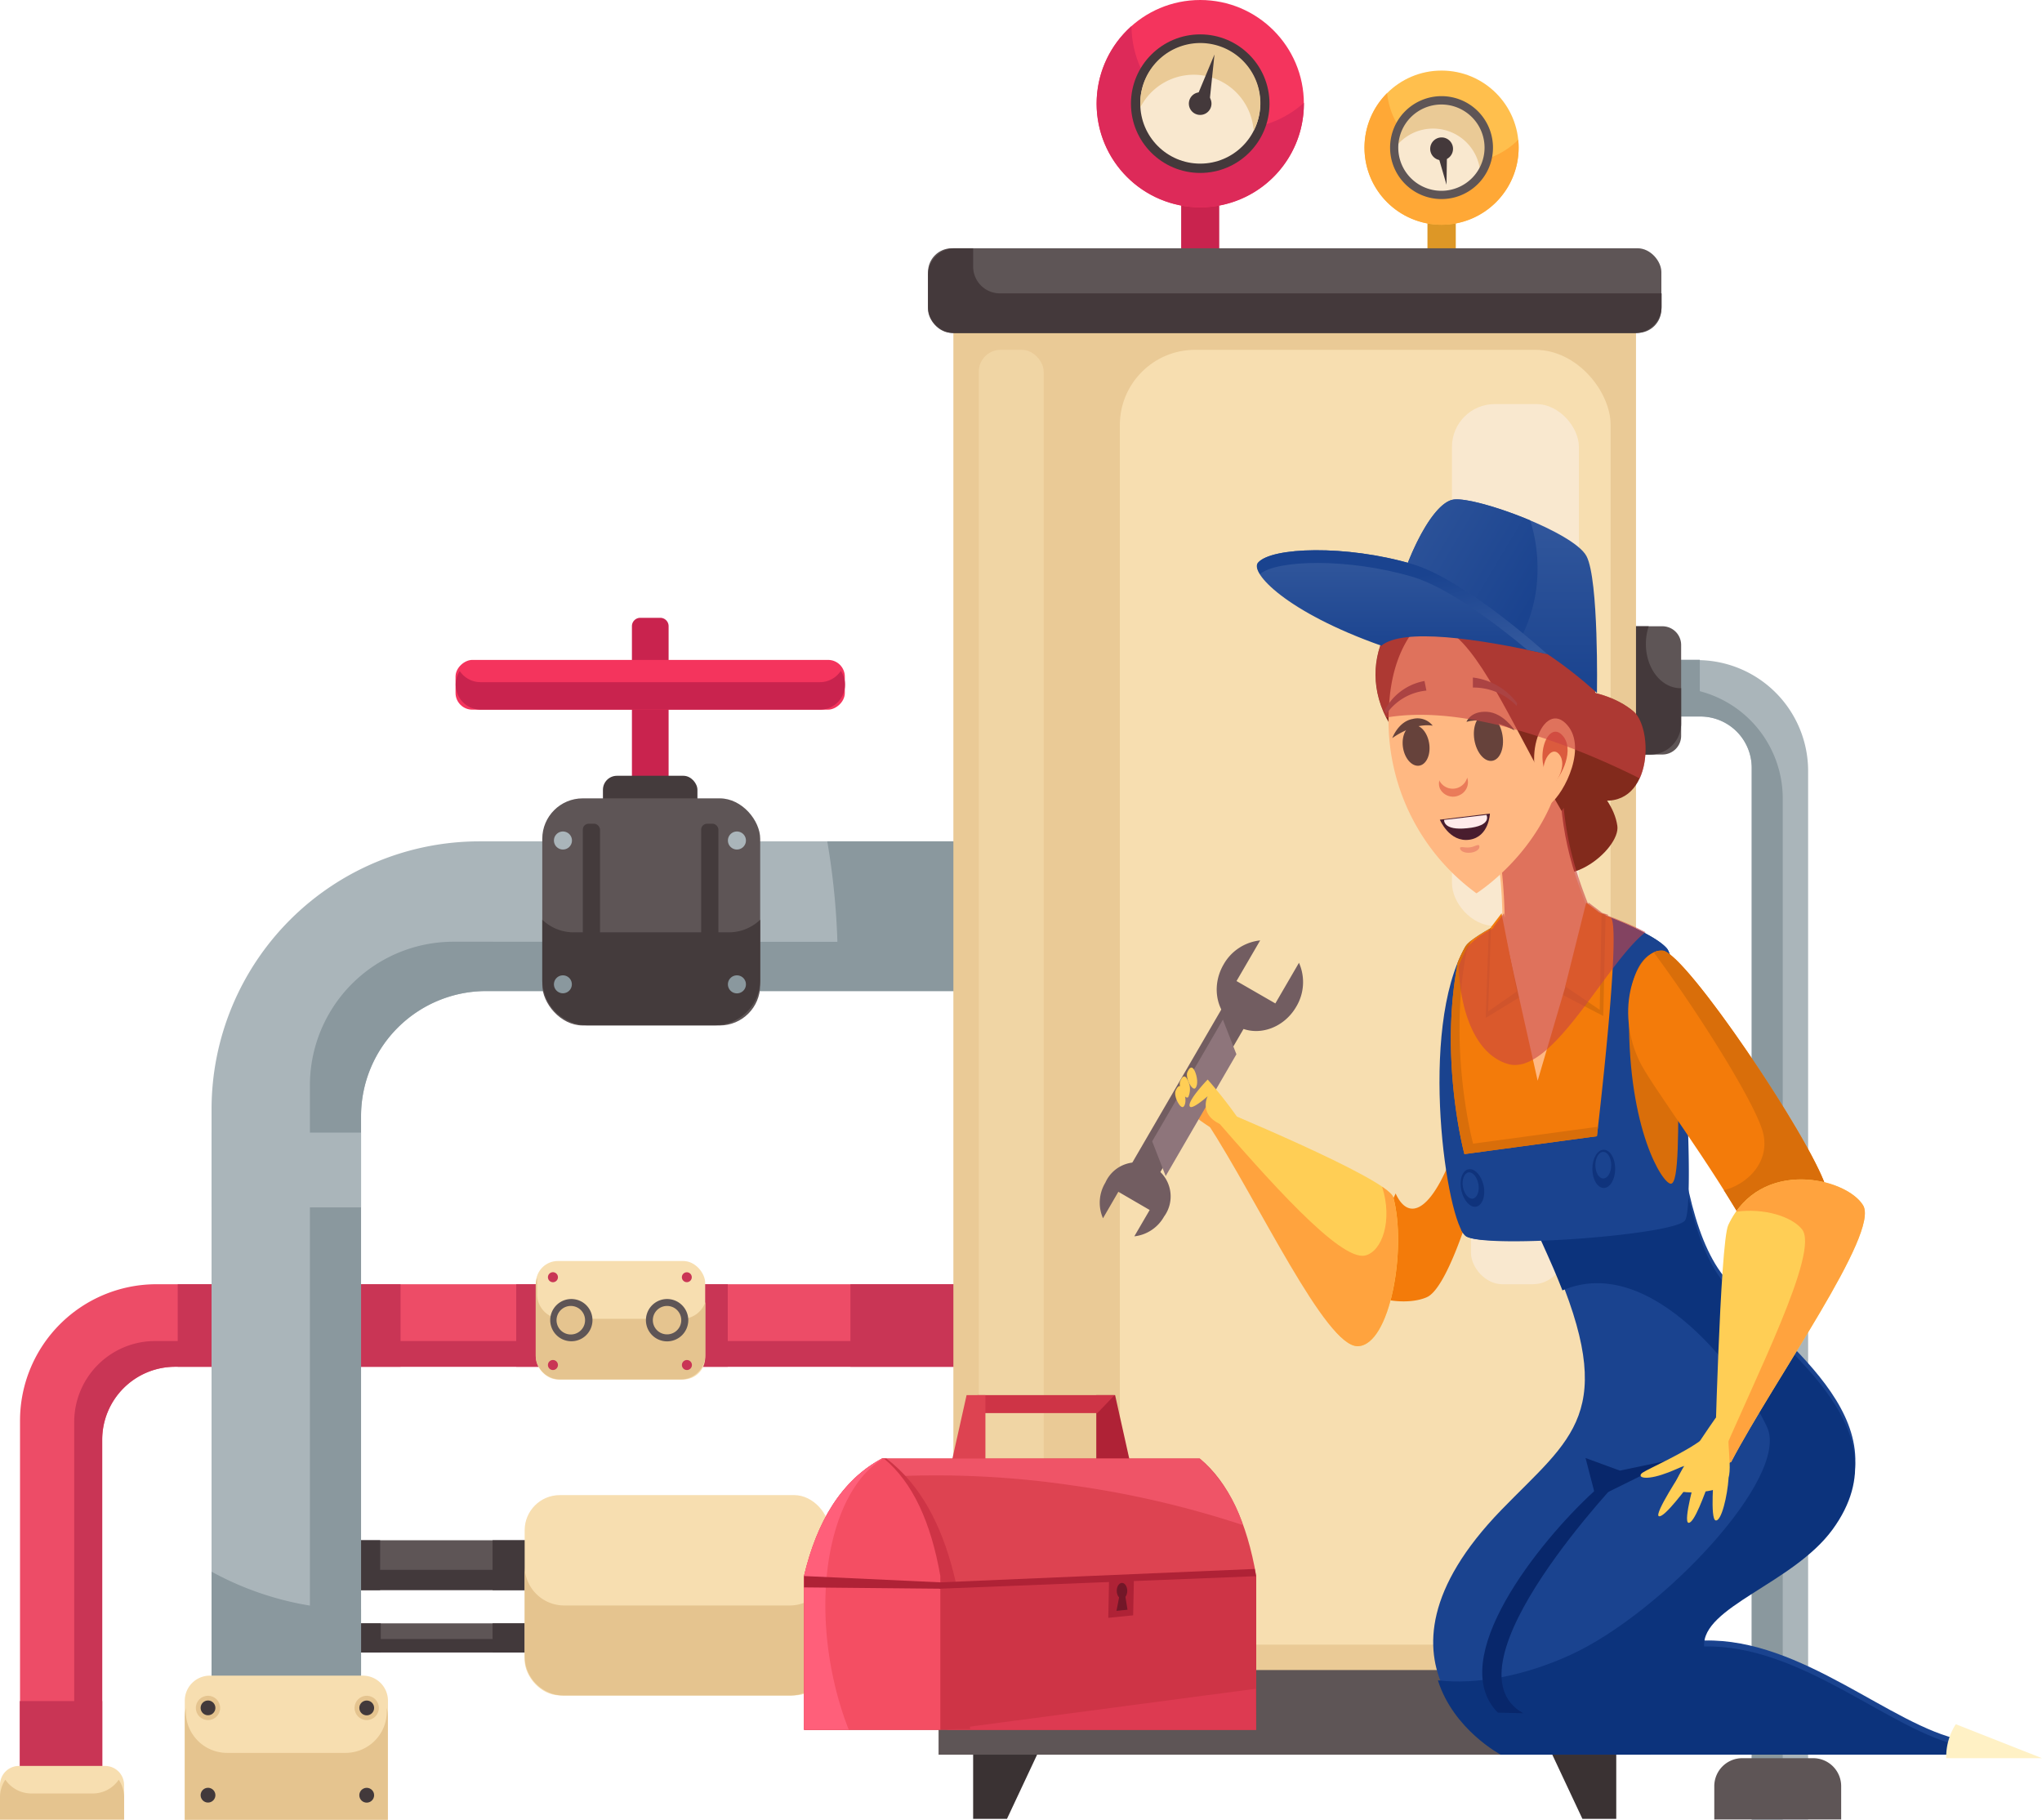 <svg xmlns="http://www.w3.org/2000/svg" xmlns:xlink="http://www.w3.org/1999/xlink" width="277.192" height="247" viewBox="0 0 277.192 247">
  <defs>
    <linearGradient id="linear-gradient" x1="0.5" x2="0.5" y2="1" gradientUnits="objectBoundingBox">
      <stop offset="0" stop-color="#34599d"/>
      <stop offset="1" stop-color="#1a438f"/>
    </linearGradient>
    <linearGradient id="linear-gradient-2" x1="-0.253" y1="0.061" x2="0.961" y2="0.751" xlink:href="#linear-gradient"/>
    <linearGradient id="linear-gradient-4" x1="0.975" y1="0.947" x2="0.61" y2="0.256" xlink:href="#linear-gradient"/>
  </defs>
  <g id="Asset_3" data-name="Asset 3" style="mix-blend-mode: normal;isolation: isolate">
    <g id="Layer_2" data-name="Layer 2" transform="translate(0 0)">
      <g id="_1" data-name="1">
        <rect id="Rectangle_96" data-name="Rectangle 96" width="3.845" height="13.88" transform="translate(193.77 23.453)" fill="#dd9726"/>
        <rect id="Rectangle_97" data-name="Rectangle 97" width="5.17" height="18.663" transform="translate(160.337 18.67)" fill="#c9234e"/>
        <path id="Path_127" data-name="Path 127" d="M127.388,123.43h2.718a1.135,1.135,0,0,1,1.135,1.135v31.184h-4.98V124.565a1.135,1.135,0,0,1,1.128-1.135Z" transform="translate(-40.48 -39.573)" fill="#c9234e"/>
        <path id="Path_128" data-name="Path 128" d="M330.854,131.88H313.36v7.657h17.922a6.964,6.964,0,0,1,6.971,6.964V289.254h7.657V146.908a15.055,15.055,0,0,0-15.055-15.028Z" transform="translate(-100.466 -42.282)" fill="#aab5ba"/>
        <path id="Path_129" data-name="Path 129" d="M327.383,137.38H313.36v3.92h17.922a6.964,6.964,0,0,1,6.971,6.964V291.018h4.212v-138.6a15.055,15.055,0,0,0-15.083-15.042Z" transform="translate(-100.466 -44.045)" fill="#8a989e"/>
        <rect id="Rectangle_98" data-name="Rectangle 98" width="91.324" height="6.767" transform="translate(48.053 209.063)" fill="#5e5556"/>
        <rect id="Rectangle_99" data-name="Rectangle 99" width="91.324" height="2.724" transform="translate(45.472 213.078)" fill="#42393b"/>
        <rect id="Rectangle_100" data-name="Rectangle 100" width="91.324" height="3.947" transform="translate(48.053 220.341)" fill="#5e5556"/>
        <rect id="Rectangle_101" data-name="Rectangle 101" width="49.969" height="6.767" transform="translate(66.866 209.063)" fill="#42393b"/>
        <rect id="Rectangle_102" data-name="Rectangle 102" width="7.181" height="6.767" transform="translate(44.419 209.063)" fill="#42393b"/>
        <rect id="Rectangle_103" data-name="Rectangle 103" width="14.118" height="6.767" transform="translate(125.783 209.063)" fill="#42393b"/>
        <rect id="Rectangle_104" data-name="Rectangle 104" width="49.969" height="3.947" transform="translate(66.866 220.341)" fill="#42393b"/>
        <rect id="Rectangle_105" data-name="Rectangle 105" width="5.788" height="3.947" transform="translate(45.9 220.341)" fill="#42393b"/>
        <rect id="Rectangle_106" data-name="Rectangle 106" width="5.788" height="3.947" transform="translate(127.461 220.341)" fill="#42393b"/>
        <rect id="Rectangle_107" data-name="Rectangle 107" width="85.964" height="1.821" transform="translate(47.096 222.467)" fill="#42393b"/>
        <path id="Path_130" data-name="Path 130" d="M134.341,256.57H22.486A18.52,18.52,0,0,0,4,275.1v50.275H15.162V277.679a9.906,9.906,0,0,1,9.9-9.906h109.28Z" transform="translate(-1.282 -82.258)" fill="#ed4c67"/>
        <path id="Path_131" data-name="Path 131" d="M25.816,267.92A10.986,10.986,0,0,0,14.83,278.906v50.132h3.791V281.318a9.906,9.906,0,0,1,9.912-9.906h109.28V267.92Z" transform="translate(-4.755 -85.897)" fill="#c93555"/>
        <rect id="Rectangle_108" data-name="Rectangle 108" width="11.196" height="12.249" transform="translate(2.684 230.892)" fill="#c93555"/>
        <rect id="Rectangle_109" data-name="Rectangle 109" width="17.617" height="11.203" transform="translate(115.442 174.312)" fill="#c93555"/>
        <rect id="Rectangle_110" data-name="Rectangle 110" width="30.247" height="11.203" transform="translate(24.125 174.312)" fill="#c93555"/>
        <rect id="Rectangle_111" data-name="Rectangle 111" width="28.718" height="11.203" transform="translate(70.073 174.312)" fill="#c93555"/>
        <path id="Path_132" data-name="Path 132" d="M174.752,168.09H78.645A36.375,36.375,0,0,0,42.27,204.465v92.567H62.563V205.314a16.985,16.985,0,0,1,16.944-16.9h95.244Z" transform="translate(-13.552 -53.891)" fill="#aab5ba"/>
        <path id="Path_133" data-name="Path 133" d="M54.411,318.389A41.993,41.993,0,0,1,42.27,314v29.839H62.563v-24.7a41.342,41.342,0,0,1-8.153-.754Z" transform="translate(-13.552 -100.671)" fill="#8a989e"/>
        <path id="Path_134" data-name="Path 134" d="M165.29,168.09a98.709,98.709,0,0,1,1.359,20.293h47.557V168.09Z" transform="translate(-52.993 -53.891)" fill="#8a989e"/>
        <path id="Path_135" data-name="Path 135" d="M81.425,188.14A19.505,19.505,0,0,0,61.92,207.645V303.44h6.943V211.722a16.985,16.985,0,0,1,16.944-16.883h95.244v-6.672Z" transform="translate(-19.852 -60.319)" fill="#8a989e"/>
        <path id="Path_136" data-name="Path 136" d="M207.838,335.76h-13.4v18.765h4.593Z" transform="translate(-62.339 -107.647)" fill="#3a3233"/>
        <path id="Path_137" data-name="Path 137" d="M303.21,335.76h13.4v18.765h-4.593Z" transform="translate(-97.211 -107.647)" fill="#3a3233"/>
        <rect id="Rectangle_112" data-name="Rectangle 112" width="5.741" height="7.181" transform="translate(225.001 89.551)" fill="#8a989e"/>
        <path id="Path_138" data-name="Path 138" d="M310.54,125.12h14.688a2.541,2.541,0,0,1,2.541,2.541v12.324a2.541,2.541,0,0,1-2.541,2.541H310.54Z" transform="translate(-99.561 -40.114)" fill="#5e5556"/>
        <path id="Path_139" data-name="Path 139" d="M327.559,133.524c-2.643-.1-4.688-2.9-4.572-6.278a7.657,7.657,0,0,1,.38-2.126H310.54v17.42h13.017a4.212,4.212,0,0,0,4.212-4.212v-4.81Z" transform="translate(-99.561 -40.114)" fill="#44393b"/>
        <rect id="Rectangle_113" data-name="Rectangle 113" width="92.662" height="197.194" transform="translate(129.417 36.755)" fill="#eaca96"/>
        <rect id="Rectangle_114" data-name="Rectangle 114" width="66.621" height="175.752" rx="10.21" transform="translate(152.014 47.483)" fill="#f7deb0"/>
        <rect id="Rectangle_115" data-name="Rectangle 115" width="17.229" height="70.833" rx="5.8" transform="translate(197.099 54.847)" fill="#f9e8cf"/>
        <rect id="Rectangle_116" data-name="Rectangle 116" width="12.637" height="37.618" rx="4.25" transform="translate(199.68 136.694)" fill="#f9e8cf"/>
        <rect id="Rectangle_117" data-name="Rectangle 117" width="8.805" height="175.752" rx="2.96" transform="translate(132.869 47.483)" fill="#f7deb0" opacity="0.54"/>
        <rect id="Rectangle_118" data-name="Rectangle 118" width="99.551" height="11.489" rx="3.23" transform="translate(125.973 33.698)" fill="#5e5556"/>
        <path id="Path_140" data-name="Path 140" d="M195.183,55.721a3.635,3.635,0,0,1-3.635-3.635V49.6h-2.487a3.635,3.635,0,0,0-3.642,3.669v4.212a3.635,3.635,0,0,0,3.642,3.635h92.275a3.635,3.635,0,0,0,3.669-3.669V55.721Z" transform="translate(-59.447 -15.902)" fill="#44393b"/>
        <rect id="Rectangle_119" data-name="Rectangle 119" width="96.684" height="11.489" transform="translate(127.406 226.679)" fill="#5e5556"/>
        <path id="Path_141" data-name="Path 141" d="M40.3,334.77H61.1a3.4,3.4,0,0,1,3.4,3.4v16.142H36.92V338.153A3.4,3.4,0,0,1,40.3,334.77Z" transform="translate(-11.837 -107.33)" fill="#f7deb0"/>
        <path id="Path_142" data-name="Path 142" d="M64.34,341.21v.537a5.6,5.6,0,0,1-5.625,5.571H42.661a5.6,5.6,0,0,1-5.6-5.571v-.509a5.591,5.591,0,0,0-.143,1.23v13.928H64.483V342.426a5.591,5.591,0,0,0-.143-1.216Z" transform="translate(-11.837 -109.394)" fill="#e5c48f"/>
        <path id="Path_143" data-name="Path 143" d="M346.331,351.26h9.613a3.8,3.8,0,0,1,3.8,3.8v4.518H342.52v-4.518a3.8,3.8,0,0,1,3.811-3.8Z" transform="translate(-109.814 -112.617)" fill="#5e5556"/>
        <path id="Path_144" data-name="Path 144" d="M2.575,352.81H14.267a2.575,2.575,0,0,1,2.575,2.575v4.7H0v-4.7a2.575,2.575,0,0,1,2.575-2.575Z" transform="translate(0 -113.114)" fill="#f7deb0"/>
        <rect id="Rectangle_120" data-name="Rectangle 120" width="22.977" height="16.081" rx="2.98" transform="translate(72.749 171.159)" fill="#f7deb0"/>
        <path id="Path_145" data-name="Path 145" d="M126.882,260.851H110.576a3.356,3.356,0,0,1-3.356-3.349V255.28a3.3,3.3,0,0,0-.19,1.073v9.376a3.356,3.356,0,0,0,3.377,3.356h16.305a3.356,3.356,0,0,0,3.349-3.356v-7.154a3.343,3.343,0,0,1-3.18,2.276Z" transform="translate(-34.315 -81.845)" fill="#e5c48f"/>
        <rect id="Rectangle_121" data-name="Rectangle 121" width="41.355" height="27.182" rx="4.77" transform="translate(71.221 202.935)" fill="#f7deb0"/>
        <rect id="Rectangle_122" data-name="Rectangle 122" width="12.827" height="5.646" rx="1.9" transform="translate(81.846 105.299)" fill="#443b3c"/>
        <rect id="Rectangle_123" data-name="Rectangle 123" width="29.581" height="30.824" rx="5.49" transform="translate(73.612 108.363)" fill="#5e5556"/>
        <path id="Path_146" data-name="Path 146" d="M133.671,185.462H112.61a6.176,6.176,0,0,1-4.26-1.712V191.9a6.176,6.176,0,0,0,6.176,6.176h17.229a6.176,6.176,0,0,0,6.176-6.176V183.75a6.176,6.176,0,0,1-4.26,1.712Z" transform="translate(-34.738 -58.912)" fill="#443b3c"/>
        <rect id="Rectangle_124" data-name="Rectangle 124" width="6.753" height="52.843" rx="2.27" transform="translate(114.681 89.571) rotate(90)" fill="#f4345d"/>
        <path id="Path_147" data-name="Path 147" d="M140.491,135.565H94.415A3.4,3.4,0,0,1,91.6,134.05a3.4,3.4,0,0,0,2.813,5.245H140.5a3.4,3.4,0,0,0,3.4-3.4h0a3.349,3.349,0,0,0-.571-1.868A3.4,3.4,0,0,1,140.491,135.565Z" transform="translate(-29.193 -42.971)" fill="#c9234e"/>
        <path id="Path_148" data-name="Path 148" d="M109.94,262.4a2.867,2.867,0,1,0,.837-2.032A2.874,2.874,0,0,0,109.94,262.4Z" transform="translate(-35.248 -83.207)" fill="#5e5556"/>
        <path id="Path_149" data-name="Path 149" d="M129.06,262.4a2.874,2.874,0,1,0,2.874-2.874A2.874,2.874,0,0,0,129.06,262.4Z" transform="translate(-41.378 -83.207)" fill="#5e5556"/>
        <path id="Path_150" data-name="Path 150" d="M130.44,262.846a1.929,1.929,0,1,0,.565-1.371,1.936,1.936,0,0,0-.565,1.371Z" transform="translate(-41.82 -83.65)" fill="#e5c48f"/>
        <path id="Path_151" data-name="Path 151" d="M111.2,262.846a1.936,1.936,0,1,0,.57-1.372A1.943,1.943,0,0,0,111.2,262.846Z" transform="translate(-35.652 -83.65)" fill="#e5c48f"/>
        <rect id="Rectangle_125" data-name="Rectangle 125" width="20.293" height="10.15" transform="translate(28.718 153.733)" fill="#aab5ba" style="mix-blend-mode: overlay;isolation: isolate"/>
        <rect id="Rectangle_126" data-name="Rectangle 126" width="2.337" height="23.643" rx="0.79" transform="translate(79.115 111.808)" fill="#443b3c"/>
        <rect id="Rectangle_127" data-name="Rectangle 127" width="2.337" height="23.643" rx="0.79" transform="translate(95.183 111.808)" fill="#443b3c"/>
        <path id="Path_152" data-name="Path 152" d="M145.44,167.336a1.223,1.223,0,1,0,1.223-1.216,1.223,1.223,0,0,0-1.223,1.216Z" transform="translate(-46.629 -53.259)" fill="#aab5ba"/>
        <path id="Path_153" data-name="Path 153" d="M145.44,196.083a1.223,1.223,0,1,0,1.223-1.223,1.223,1.223,0,0,0-1.223,1.223Z" transform="translate(-46.629 -62.474)" fill="#8a989e"/>
        <path id="Path_154" data-name="Path 154" d="M110.68,167.336a1.223,1.223,0,1,0,1.216-1.216A1.223,1.223,0,0,0,110.68,167.336Z" transform="translate(-35.485 -53.259)" fill="#aab5ba"/>
        <path id="Path_155" data-name="Path 155" d="M110.68,196.083a1.216,1.216,0,1,0,.354-.864A1.223,1.223,0,0,0,110.68,196.083Z" transform="translate(-35.485 -62.474)" fill="#8a989e"/>
        <circle id="Ellipse_1" data-name="Ellipse 1" cx="0.673" cy="0.673" r="0.673" transform="translate(92.56 172.688)" fill="#c93555"/>
        <path id="Path_156" data-name="Path 156" d="M136.25,272.389a.679.679,0,1,0,.679-.679A.679.679,0,0,0,136.25,272.389Z" transform="translate(-43.683 -87.112)" fill="#c93555"/>
        <path id="Path_157" data-name="Path 157" d="M109.48,254.849a.679.679,0,1,0,.679-.679A.679.679,0,0,0,109.48,254.849Z" transform="translate(-35.1 -81.489)" fill="#c93555"/>
        <path id="Path_158" data-name="Path 158" d="M109.48,272.389a.679.679,0,1,0,.679-.679A.679.679,0,0,0,109.48,272.389Z" transform="translate(-35.1 -87.112)" fill="#c93555"/>
        <path id="Path_159" data-name="Path 159" d="M140.824,318.22H110.19a5.36,5.36,0,0,1-5.36-5.36v12.229a5.36,5.36,0,0,0,5.36,5.36h30.634a5.36,5.36,0,0,0,5.36-5.36V312.86A5.36,5.36,0,0,1,140.824,318.22Z" transform="translate(-33.609 -100.305)" fill="#e5c48f"/>
        <circle id="Ellipse_2" data-name="Ellipse 2" cx="1.651" cy="1.651" r="1.651" transform="translate(48.128 230.171)" fill="#e5c48f"/>
        <circle id="Ellipse_3" data-name="Ellipse 3" cx="1.651" cy="1.651" r="1.651" transform="translate(26.585 230.171)" fill="#e5c48f"/>
        <circle id="Ellipse_4" data-name="Ellipse 4" cx="1.006" cy="1.006" r="1.006" transform="translate(48.774 230.817)" fill="#42393b"/>
        <path id="Path_160" data-name="Path 160" d="M40.09,340.745a1,1,0,1,0,.29-.711A1.006,1.006,0,0,0,40.09,340.745Z" transform="translate(-12.853 -108.923)" fill="#42393b"/>
        <circle id="Ellipse_5" data-name="Ellipse 5" cx="1.006" cy="1.006" r="1.006" transform="translate(48.774 242.665)" fill="#42393b"/>
        <path id="Path_161" data-name="Path 161" d="M40.09,358.186a1,1,0,1,0,.29-.711A1.006,1.006,0,0,0,40.09,358.186Z" transform="translate(-12.853 -114.515)" fill="#42393b"/>
        <path id="Path_162" data-name="Path 162" d="M12.589,357.425H4.26A4.26,4.26,0,0,1,.727,355.55a4.28,4.28,0,0,0-.727,2.4v3.017H16.849v-3.017a4.233,4.233,0,0,0-.734-2.391,4.253,4.253,0,0,1-3.526,1.868Z" transform="translate(0 -113.992)" fill="#e5c48f"/>
        <circle id="Ellipse_6" data-name="Ellipse 6" cx="10.463" cy="10.463" r="10.463" transform="translate(185.223 9.579)" fill="#ffbf4d"/>
        <path id="Path_163" data-name="Path 163" d="M286.109,28A10.469,10.469,0,0,1,275.7,18.6a10.463,10.463,0,1,0,17.854,7.405,9.391,9.391,0,0,0-.054-1.073A10.429,10.429,0,0,1,286.109,28Z" transform="translate(-87.407 -5.963)" fill="#ffa836"/>
        <circle id="Ellipse_7" data-name="Ellipse 7" cx="14.07" cy="14.07" r="14.07" transform="translate(148.855)" fill="#f4345d"/>
        <path id="Path_164" data-name="Path 164" d="M237.912,19.191A14.064,14.064,0,0,1,223.848,5.229a14.063,14.063,0,1,0,23.4,10.517v-.109A13.968,13.968,0,0,1,237.912,19.191Z" transform="translate(-70.251 -1.677)" fill="#dd2a59"/>
        <circle id="Ellipse_8" data-name="Ellipse 8" cx="6.42" cy="6.42" r="6.42" transform="translate(189.265 13.622)" fill="#f9e8cf"/>
        <circle id="Ellipse_9" data-name="Ellipse 9" cx="9.403" cy="9.403" r="9.403" transform="translate(153.522 4.667)" fill="#44393b"/>
        <circle id="Ellipse_10" data-name="Ellipse 10" cx="8.139" cy="8.139" r="8.139" transform="translate(154.786 5.931)" fill="#f9e8cf"/>
        <path id="Path_165" data-name="Path 165" d="M235.106,12.9a8.153,8.153,0,0,1,8.112,7.609,8.153,8.153,0,1,0-15.388-3.682q0,.265,0,.53a8.153,8.153,0,0,1,7.276-4.457Z" transform="translate(-73.044 -2.757)" fill="#eaca96"/>
        <path id="Path_166" data-name="Path 166" d="M237.54,19.982a1.535,1.535,0,1,0,.45-1.093A1.542,1.542,0,0,0,237.54,19.982Z" transform="translate(-76.157 -5.912)" fill="#44393b"/>
        <path id="Path_167" data-name="Path 167" d="M238.75,17.246l2.656-6.366-.713,6.821Z" transform="translate(-76.545 -3.488)" fill="#44393b"/>
        <path id="Path_168" data-name="Path 168" d="M283.855,23.888a6.413,6.413,0,0,1,6.413,6.257,6.413,6.413,0,1,0-11.679-3.669c0,.054,0,.1,0,.156a6.413,6.413,0,0,1,5.265-2.745Z" transform="translate(-89.318 -6.434)" fill="#eaca96"/>
        <path id="Path_169" data-name="Path 169" d="M284.714,33.178a6.984,6.984,0,1,1,7-6.977A6.984,6.984,0,0,1,284.714,33.178Zm0-12.834A5.856,5.856,0,1,0,290.57,26.2a5.856,5.856,0,0,0-5.856-5.856Z" transform="translate(-89.049 -6.159)" fill="#5e5556"/>
        <path id="Path_170" data-name="Path 170" d="M285.76,29a1.549,1.549,0,1,0,1.522-1.542A1.549,1.549,0,0,0,285.76,29Z" transform="translate(-91.617 -8.804)" fill="#44393b"/>
        <path id="Path_171" data-name="Path 171" d="M288.453,29.75l-.068,4.864-1.345-4.627Z" transform="translate(-92.027 -9.538)" fill="#44393b"/>
        <path id="Path_172" data-name="Path 172" d="M242.481,219.388c-.632-.754-3.954-6.658-5.211-6.115s-1.631,4.892-1.631,4.892a31.4,31.4,0,0,0,4.267,3.261S243.107,220.135,242.481,219.388Z" transform="translate(-75.548 -68.366)" fill="#ffa33e"/>
        <path id="Path_173" data-name="Path 173" d="M312.549,152.6c7.806,1.821,8.092-9.511,5.238-11.937-4.464-3.777-13.3-3.818-17.325-1.359S308.269,151.6,312.549,152.6Z" transform="translate(-96.067 -44.12)" fill="#822a1c"/>
        <path id="Path_174" data-name="Path 174" d="M304.345,164.608c4.382,5.564,12.46-1.3,12-4.443-.679-4.851-7.147-9.634-11.645-10.225S301.974,161.633,304.345,164.608Z" transform="translate(-96.798 -48.065)" fill="#822a1c"/>
        <path id="Path_175" data-name="Path 175" d="M274.585,226.451c4.389-4.8,7.127-26.449,8.533-29.8,3.268-7.813,8.268-2.853,9.213,2.466.564,3.173-6.875,36.47-11.835,38.725-2.813,1.257-8.153.36-9.342-1.78C269.55,233.2,272.737,228.469,274.585,226.451Z" transform="translate(-86.794 -61.746)" fill="#f7deb0"/>
        <path id="Path_176" data-name="Path 176" d="M292.33,199.176c-.523-2.928-2.269-5.748-4.28-6.386a74.054,74.054,0,0,1-.781,12.073c-1.753,12.175-5.8,21.564-9.036,20.973-.788-.143-1.454-.87-1.991-2.038a10.906,10.906,0,0,1-1.658,2.718c-1.848,2.038-5.034,6.746-3.431,9.579,1.2,2.14,6.529,3.037,9.342,1.78C285.455,235.646,292.894,202.349,292.33,199.176Z" transform="translate(-86.794 -61.81)" fill="#f37b0a"/>
        <path id="Path_177" data-name="Path 177" d="M358.053,298.938h-62.5s-20.742-10.965.068-32.421c9.566-9.858,15.973-13.092,7.079-33.6-4.226-9.729-7.718-15.857-7.718-15.857l24.193-24.968s-2.038,31.83,6.617,42.72c6.712,8.424,25.1,19.424,14.811,33.555-5.34,7.331-17.793,10.524-17.44,15.891,13.269-.319,25.4,11.6,34.921,13.5Z" transform="translate(-91.806 -61.585)" fill="#1a438f"/>
        <path id="Path_178" data-name="Path 178" d="M323.517,284.25c-.353-5.36,12.1-8.554,17.44-15.884,10.293-14.131-8.1-25.138-14.811-33.555-8.676-10.87-6.617-42.72-6.617-42.72l-24.193,24.968s3.492,6.115,7.718,15.857c.448,1.046.856,2.038,1.23,3,12.141-5.2,24.614,11.733,27.774,18.547s-14.267,25.185-26.53,30.858c-6.447,2.989-12.956,4.117-18.147,3.526,2.113,6.7,8.526,10.089,8.526,10.089h62.5l.054-1.182C348.947,295.86,336.785,283.937,323.517,284.25Z" transform="translate(-92.191 -60.77)" fill="#0c337c"/>
        <path id="Path_179" data-name="Path 179" d="M291.131,186.275c-6.454,11.217-2.541,37.523.068,39.289s27.393-.822,28.793-2.826.679-33.637-1.508-36.225-13.737-6.794-16.061-6.237S292.082,184.631,291.131,186.275Z" transform="translate(-92.212 -57.782)" fill="#1a438f"/>
        <path id="Path_180" data-name="Path 180" d="M319.854,186.976c-1.413-1.665-6.672-3.995-10.87-5.306,2.983,1.223,5.727,2.67,6.685,3.8,2.194,2.588,1.406,32.9,0,34.907-1.135,1.624-16.2,4.96-23.779,4.715a2.554,2.554,0,0,0,.679.938c2.609,1.766,28.365-.143,29.757-2.14S322.048,189.565,319.854,186.976Z" transform="translate(-93.582 -58.245)" fill="#1a438f"/>
        <path id="Path_181" data-name="Path 181" d="M400.866,347.183h-13a8.153,8.153,0,0,1,1.3-4.613Z" transform="translate(-123.674 -108.54)" fill="#fff1c5"/>
        <path id="Path_182" data-name="Path 182" d="M309.717,211.994s3.458-29.071,1.834-29.7c-3.553-1.359-7.2-2.351-8.4-2.038-2.324.591-10.34,4.355-11.292,6a18.441,18.441,0,0,0-1.019,2.113c-2.561,13.269.89,26.048.89,26.048Z" transform="translate(-92.943 -57.772)" fill="#f37b0a"/>
        <path id="Path_183" data-name="Path 183" d="M301.952,193.856l-5.1,3.1.414-12,2.262-1.549Z" transform="translate(-95.172 -58.799)" fill="#d96e0a"/>
        <path id="Path_184" data-name="Path 184" d="M310.55,192.363l6.651,3.451.319-13.744-4.586-1.44Z" transform="translate(-99.565 -57.911)" fill="#d96e0a"/>
        <path id="Path_185" data-name="Path 185" d="M292.909,215.457s-3.458-12.779-.9-26.048c.224-.55.476-1.067.734-1.569a3.8,3.8,0,0,0-.883.876,18.439,18.439,0,0,0-1.019,2.113c-2.561,13.269.89,26.048.89,26.048l17.984-2.432.149-1.284Z" transform="translate(-92.943 -60.223)" fill="#d96e0a"/>
        <path id="Path_186" data-name="Path 186" d="M332.172,205.556c0-8.621-.917-15.626-2.038-15.626s-4.606.53-4.654,9.151c-.075,15.15,4.545,22.481,5.68,22.481S332.172,214.184,332.172,205.556Z" transform="translate(-104.351 -60.893)" fill="#d96e0a"/>
        <path id="Path_187" data-name="Path 187" d="M342.085,228.765c-5.775-10.354-13.8-20.694-15.32-24-3.553-7.691.136-15.347,3.309-14.824s19.825,25.178,22.073,32S344.415,232.957,342.085,228.765Z" transform="translate(-104.297 -60.887)" fill="#f37b0a"/>
        <path id="Path_188" data-name="Path 188" d="M353.777,221.939c-2.249-6.794-18.894-31.483-22.073-32a2.12,2.12,0,0,0-1.284.217c5.931,7.976,13.255,19.634,14.7,24,1.393,4.233-1.909,7.473-5.177,8.282,1.3,2.072,2.588,4.192,3.777,6.325C346.053,232.959,356.02,228.767,353.777,221.939Z" transform="translate(-105.935 -60.889)" fill="#d96e0a"/>
        <path id="Path_189" data-name="Path 189" d="M241.73,223.1c6.977,10.741,15.721,30.573,20.11,30.43s6.644-13.235,4.8-20.205c-.679-2.555-24.832-12.467-24.832-12.467Z" transform="translate(-77.5 -70.809)" fill="#ffce55"/>
        <path id="Path_190" data-name="Path 190" d="M266.463,233.731c-.1-.353-.679-.856-1.522-1.447,1.467,4.572,0,8.8-2.3,9.342-3.4.8-13.194-10.306-21.177-19.505l-.279,1.461c6.977,10.734,16.088,30.518,20.477,30.355S268.311,240.7,266.463,233.731Z" transform="translate(-77.327 -71.213)" fill="#ffa33e"/>
        <path id="Path_191" data-name="Path 191" d="M344.825,273.989c5.951-11.339,20.205-31.1,17.916-34.846s-14-6.509-18.3,2.684c-1.121,2.391-1.855,32.9-1.855,32.9Z" transform="translate(-109.837 -75.545)" fill="#ffce55"/>
        <path id="Path_192" data-name="Path 192" d="M362.924,239.141c-2.113-3.478-12.345-6.115-17.25.876,3.784-.537,7.568.639,8.961,2.385,2.419,3.023-6.312,19.995-11.475,32.2l1.848-.611C350.959,262.648,365.213,242.892,362.924,239.141Z" transform="translate(-110.02 -75.544)" fill="#ffa33e"/>
        <path id="Path_193" data-name="Path 193" d="M298.869,172.219c.116-9.586-2.779-19.961-2.779-19.961l10.673-5.809c-.5,9.709.353,15.755,3.73,23.969l-6.835,23.222Z" transform="translate(-94.929 -46.953)" fill="#ffb882"/>
        <rect id="Rectangle_128" data-name="Rectangle 128" width="3.933" height="29.846" transform="translate(167.795 133.571) rotate(30.174)" fill="#725d61"/>
        <path id="Path_194" data-name="Path 194" d="M254.268,190.917l-3.207,5.517-5.272-3.037L249,187.88a6.475,6.475,0,0,0-4.966,3.268c-1.753,3.017-.965,6.74,1.76,8.323s6.352.421,8.1-2.588A6.475,6.475,0,0,0,254.268,190.917Z" transform="translate(-77.938 -60.236)" fill="#725d61"/>
        <path id="Path_195" data-name="Path 195" d="M220.173,239.833l2.086-3.594,4.253,2.473-2.086,3.574a5.293,5.293,0,0,0,4.029-2.67,4.629,4.629,0,1,0-7.956-4.627,5.272,5.272,0,0,0-.326,4.844Z" transform="translate(-70.448 -74.475)" fill="#725d61"/>
        <path id="Path_196" data-name="Path 196" d="M239.81,203.7l-9.6,16.523,1.834,4.715,9.6-16.53Z" transform="translate(-73.807 -65.308)" fill="#8e757b"/>
        <path id="Path_197" data-name="Path 197" d="M315.413,294.609s-1.447-.136-4.076,2.262c-7.473,6.828-20.246,22.807-13.058,30.043l3.445.082C290.377,320.65,315.413,294.609,315.413,294.609Z" transform="translate(-94.95 -94.453)" fill="#08276b"/>
        <path id="Path_198" data-name="Path 198" d="M328.71,291.487c-.258.19-10.5,5.238-10.5,5.238L316.8,291.29,321.454,293Z" transform="translate(-101.568 -93.39)" fill="#08276b"/>
        <ellipse id="Ellipse_11" data-name="Ellipse 11" cx="1.549" cy="2.595" rx="1.549" ry="2.595" transform="translate(216.156 156.056)" fill="#0f337c"/>
        <path id="Path_199" data-name="Path 199" d="M320.914,231.937c0-1-.482-1.807-1.08-1.807s-1.073.809-1.073,1.807.482,1.8,1.073,1.8S320.914,232.929,320.914,231.937Z" transform="translate(-102.197 -73.781)" fill="#1a438f"/>
        <path id="Path_200" data-name="Path 200" d="M294.955,235.8c-.312-1.4-1.236-2.385-2.072-2.2s-1.264,1.467-.951,2.867,1.23,2.385,2.038,2.2S295.261,237.2,294.955,235.8Z" transform="translate(-93.563 -74.887)" fill="#0f337c"/>
        <path id="Path_201" data-name="Path 201" d="M294.378,235.815c-.177-.985-.795-1.692-1.359-1.59s-.917.992-.741,1.97.795,1.692,1.359,1.583S294.554,236.787,294.378,235.815Z" transform="translate(-93.692 -75.091)" fill="#1a438f"/>
        <path id="Path_202" data-name="Path 202" d="M312.74,191.7l4.681,3.18.251-12.97-2.086-1.59Z" transform="translate(-100.267 -57.812)" fill="#f37b0a"/>
        <path id="Path_203" data-name="Path 203" d="M301.233,193.075l-3.893,2.7.38-11.427,1.44-1.882Z" transform="translate(-95.329 -58.501)" fill="#f37b0a"/>
        <path id="Path_204" data-name="Path 204" d="M316.342,173.486l-.082-.041-.727-.367-.319-.156-.91-.414-.489-.217-.557-.231-.951-.394-.408-.156h0l-.224-.082-.2-.075-.238-.1v-.136l-.788-.251-1.848-1.4-.054.2c-3.118-7.833-3.913-13.805-3.431-23.215l-5.666,3.084a43.317,43.317,0,0,0-3.988,7.052,77.083,77.083,0,0,1,1.76,14.892l-.109-.55-1.44,1.882v.1l-.279.2a10.084,10.084,0,0,0-3.186,2.351c-.19.333-.367.679-.537,1.026s-.333.713-.482,1.087h0c-.082.2-.156.4-.231.6.3,6.848,2.622,11.951,6.631,13.187C303.624,193.223,310.927,177.692,316.342,173.486Z" transform="translate(-92.965 -46.963)" fill="#c94343" opacity="0.6" style="mix-blend-mode: multiply;isolation: isolate"/>
        <path id="Path_205" data-name="Path 205" d="M277.324,137.163c-6.155-8.873.116-19.166,7.691-18.575s7.337,6.74,7.337,6.74Z" transform="translate(-88.113 -38.013)" fill="#822a1c"/>
        <path id="Path_206" data-name="Path 206" d="M289.38,159.942a29.027,29.027,0,0,1-11.842-25.817c.584-8.8,5.34-13.377,9.844-13.445s13.588,4.756,14.091,16.441C302.139,151.993,289.38,159.942,289.38,159.942Z" transform="translate(-88.959 -38.691)" fill="#ffb882"/>
        <path id="Path_207" data-name="Path 207" d="M304.228,147.809c-6.033-10.293-10.469-21.061-15.083-24.261s3.152-8.207,10.408-4.5c2.826,1.447,9.7,6.393,9.348,15.144S304.228,147.809,304.228,147.809Z" transform="translate(-92.257 -37.748)" fill="#822a1c"/>
        <path id="Path_208" data-name="Path 208" d="M308.7,155.127c-4.47-5.225-1.169-13.975,2.038-10.993S310.66,153.667,308.7,155.127Z" transform="translate(-98.275 -46.017)" fill="#ffb882"/>
        <path id="Path_209" data-name="Path 209" d="M309.528,153.321c-2.752-3.186-.72-8.621,1.25-6.76S310.731,152.424,309.528,153.321Z" transform="translate(-98.808 -46.867)" fill="#db5b3e"/>
        <path id="Path_210" data-name="Path 210" d="M309.02,155.336c-1.746-2.568.17-6.339,1.454-4.837S309.971,154.806,309.02,155.336Z" transform="translate(-98.85 -48.141)" fill="#ffb882"/>
        <path id="Path_211" data-name="Path 211" d="M280.284,147.809c-.19-1.515.455-2.826,1.447-2.921s1.943,1.06,2.14,2.582-.455,2.826-1.44,2.915S280.481,149.324,280.284,147.809Z" transform="translate(-89.851 -46.45)" fill="#66423b"/>
        <path id="Path_212" data-name="Path 212" d="M294.549,146.155c-.279-1.746.346-3.288,1.406-3.451s2.14,1.114,2.419,2.86-.346,3.288-1.406,3.451S294.834,147.894,294.549,146.155Z" transform="translate(-94.413 -45.747)" fill="#66423b"/>
        <path id="Path_213" data-name="Path 213" d="M299.546,144.72s-3.655-1.97-6.536-1.155c0,0,.53-1.481,2.772-1.359S299.546,144.72,299.546,144.72Z" transform="translate(-93.941 -45.59)" fill="#66423b"/>
        <path id="Path_214" data-name="Path 214" d="M278.18,146.2s2.779-2.106,5.49-1.692a2.623,2.623,0,0,0-2.718-.91C279,143.94,278.18,146.2,278.18,146.2Z" transform="translate(-89.187 -46.012)" fill="#66423b"/>
        <path id="Path_215" data-name="Path 215" d="M300.241,139.226l.054-.387a8.771,8.771,0,0,0-6.006-3.478v1.359A8.088,8.088,0,0,1,300.241,139.226Z" transform="translate(-94.352 -43.397)" fill="#7c4343"/>
        <path id="Path_216" data-name="Path 216" d="M276.878,140.53a7.5,7.5,0,0,1,5.435-3.173l-.258-1.3a7.615,7.615,0,0,0-5.435,4.036Z" transform="translate(-88.686 -43.622)" fill="#7c4343"/>
        <path id="Path_217" data-name="Path 217" d="M287.578,155.7a1.091,1.091,0,0,0,.034.143,2.038,2.038,0,0,0,3.73-.489,1.916,1.916,0,0,1-1.06,2.385,1.977,1.977,0,0,1-2.622-.863A1.712,1.712,0,0,1,287.578,155.7Z" transform="translate(-92.178 -49.806)" fill="#ea7b59"/>
        <path id="Path_218" data-name="Path 218" d="M294.484,162.54l-6.794.829s1.284,3.118,4.029,2.718C294.382,165.692,294.484,162.54,294.484,162.54Z" transform="translate(-92.236 -52.112)" fill="#491d2e"/>
        <path id="Path_219" data-name="Path 219" d="M294.287,162.81l-5.748.679s-.177,1.467,3.1,1.128C295.123,164.3,294.287,162.81,294.287,162.81Z" transform="translate(-92.507 -52.198)" fill="#ffebeb"/>
        <path id="Path_220" data-name="Path 220" d="M291.727,169.31c-.082-.394.591-.075,1.311-.163s1.23-.564,1.311-.17-.435.795-1.162.883S291.808,169.711,291.727,169.31Z" transform="translate(-93.528 -54.126)" fill="#ef8f6f"/>
        <path id="Path_221" data-name="Path 221" d="M309.842,134.282a12.779,12.779,0,0,0-5.163-2.473c-.822-7.283-6.685-11.475-9.247-12.786a10.993,10.993,0,0,0-9.213-.55,10.609,10.609,0,0,0-1.2-.156c-7.079-.557-13.01,8.424-8.71,16.815,12.229-2.093,28.46,5.272,34.391,8.261C312.118,140.328,311.533,135.715,309.842,134.282Z" transform="translate(-88.122 -37.74)" fill="#c94343" opacity="0.6" style="mix-blend-mode: multiply;isolation: isolate"/>
        <path id="Path_222" data-name="Path 222" d="M277.8,116.821c1.182-7.337,5.435-16.686,8.635-17.039s16.305,4.491,17.99,7.691,1.42,18.575,1.42,18.575-10.531-9.939-17.99-9.586S277.8,116.821,277.8,116.821Z" transform="translate(-89.065 -31.985)" fill="url(#linear-gradient)"/>
        <path id="Path_223" data-name="Path 223" d="M297.774,109.1a21.348,21.348,0,0,0-.992-6.481c-4.11-1.732-8.642-3.023-10.347-2.833-3.193.353-7.473,9.7-8.635,17.039,0,0,2.6,0,10.055-.36a15.988,15.988,0,0,1,7.643,2.154,20.246,20.246,0,0,0,2.276-9.518Z" transform="translate(-89.065 -31.985)" fill="url(#linear-gradient-2)"/>
        <path id="Path_224" data-name="Path 224" d="M268.021,122.885c-12.908-4.559-17.882-9.933-16.754-11.264,1.794-2.113,11.917-2.459,20.891.17,7.2,2.113,18.344,12.229,18.344,12.229C281.024,121.879,270.935,120.459,268.021,122.885Z" transform="translate(-80.508 -35.243)" fill="url(#linear-gradient)"/>
        <path id="Path_225" data-name="Path 225" d="M272.2,113.516c4.994,1.461,11.889,6.794,15.626,9.919.9.19,1.814.38,2.718.584,0,0-11.169-10.15-18.344-12.229-8.975-2.629-19.1-2.283-20.891-.17-.265.313-.177.849.251,1.542C253.857,111.213,263.552,110.975,272.2,113.516Z" transform="translate(-80.524 -35.243)" fill="url(#linear-gradient-4)"/>
        <path id="Path_226" data-name="Path 226" d="M244.151,220.772a62.412,62.412,0,0,0-4.015-5.1s-2.507,2.588-2.466,3.512,2.466-1.25,2.466-1.25-1.413,2.718,2.262,4.015C243.947,222.484,244.151,220.772,244.151,220.772Z" transform="translate(-76.199 -69.145)" fill="#ffce55"/>
        <path id="Path_227" data-name="Path 227" d="M238.3,216.074c-.421.462-1.42-1.42-1.087-2.174s.679-.836,1.005-.129S238.71,215.619,238.3,216.074Z" transform="translate(-76.029 -68.381)" fill="#ffce55"/>
        <path id="Path_228" data-name="Path 228" d="M236.876,217.861c-.414.455-1.42-1.427-1.087-2.181s.679-.836,1.005-.122A2.606,2.606,0,0,1,236.876,217.861Z" transform="translate(-75.574 -68.952)" fill="#ffce55"/>
        <path id="Path_229" data-name="Path 229" d="M235.956,219.764c-.421.462-1.42-1.42-1.087-2.174s.679-.836,1.006-.122S236.37,219.309,235.956,219.764Z" transform="translate(-75.279 -69.564)" fill="#ffce55"/>
        <path id="Path_230" data-name="Path 230" d="M342.209,283.27c-.965,3.071.577,7.263-.679,8.92-.965,1.3-6.407,1.549-6.977.679s5.6-9.62,5.6-9.62Z" transform="translate(-107.248 -90.812)" fill="#ffce55"/>
        <path id="Path_231" data-name="Path 231" d="M336.3,287.357c-2.493,1.943-7.439,4.076-8.227,4.62s.068,1.1,2.616.279,3.118-1.637,4.076-1S337.568,286.4,336.3,287.357Z" transform="translate(-105.093 -92.093)" fill="#ffce55"/>
        <path id="Path_232" data-name="Path 232" d="M336.376,294.532c-1.27,1.678-4.219,5.666-4.96,5.435s3.247-6.257,3.247-6.257Z" transform="translate(-106.225 -94.166)" fill="#ffce55"/>
        <path id="Path_233" data-name="Path 233" d="M340.115,295.595c-.632,1.726-2.079,5.822-2.847,5.673s.985-6.278.985-6.278Z" transform="translate(-108.068 -94.576)" fill="#ffce55"/>
        <path id="Path_234" data-name="Path 234" d="M344.347,295.026c-.149,2.317-.958,5.863-1.746,5.714s-.231-6.4-.231-6.4Z" transform="translate(-109.705 -94.368)" fill="#ffce55"/>
        <path id="Path_235" data-name="Path 235" d="M219.04,278.72h2.555l2.928,13.133H219.04Z" transform="translate(-70.226 -89.36)" fill="#af2236"/>
        <path id="Path_236" data-name="Path 236" d="M213.929,278.72H195.32v2.439h16.265Z" transform="translate(-62.621 -89.36)" fill="#ce3446"/>
        <path id="Path_237" data-name="Path 237" d="M194.3,278.72h-2.555l-2.935,13.133h5.49Z" transform="translate(-60.534 -89.36)" fill="#dd4351"/>
        <path id="Path_238" data-name="Path 238" d="M222.033,307.322c-1.264-7.27-3.743-12.691-7.657-15.932H171.242c-5.537,2.969-8.832,8.554-10.592,15.932v20.885h61.383Z" transform="translate(-51.506 -93.422)" fill="#dd4351"/>
        <path id="Path_239" data-name="Path 239" d="M199.932,295a131.8,131.8,0,0,1,23.493,5.435,20.362,20.362,0,0,0-5.877-9.029H174.441a17.616,17.616,0,0,0-3.811,2.772A126.367,126.367,0,0,1,199.932,295Z" transform="translate(-54.705 -93.428)" fill="#ef5467"/>
        <path id="Path_240" data-name="Path 240" d="M222.049,314.8l-60.833,1.719-.516,19.193h61.349Z" transform="translate(-51.522 -100.927)" fill="#ce3446"/>
        <path id="Path_241" data-name="Path 241" d="M231.07,337.39l-42,5.564h42.048Z" transform="translate(-60.617 -108.17)" fill="#dd3a51"/>
        <path id="Path_242" data-name="Path 242" d="M176.24,291.39h.591c9.308,7.134,11.128,21.741,11.353,36.735h-4.036Z" transform="translate(-56.504 -93.422)" fill="#ce3446"/>
        <path id="Path_243" data-name="Path 243" d="M171.493,291.39h-.251c-5.537,2.969-8.832,8.554-10.592,15.932v20.885h18.5V307.322C177.873,300.052,175.406,294.631,171.493,291.39Z" transform="translate(-51.506 -93.422)" fill="#f44e63"/>
        <path id="Path_244" data-name="Path 244" d="M164.509,320.685c-2.677-13.112.4-25.457,6.916-29.3h-.183c-5.537,2.969-8.832,8.554-10.592,15.932v20.885h6.067a45.878,45.878,0,0,1-2.208-7.521Z" transform="translate(-51.506 -93.422)" fill="#ff5f7a"/>
        <path id="Path_245" data-name="Path 245" d="M179.163,315.726l-18.513-.856v1.542l18.554.177Z" transform="translate(-51.506 -100.95)" fill="#af2236"/>
        <path id="Path_246" data-name="Path 246" d="M187.805,315.271l42.7-1.821.177.985-42.972,1.7Z" transform="translate(-60.181 -100.494)" fill="#af2236"/>
        <path id="Path_247" data-name="Path 247" d="M224.925,314.89l-3.377.346-.109,5.313,3.377-.34Z" transform="translate(-70.995 -100.956)" fill="#af2236"/>
        <ellipse id="Ellipse_12" data-name="Ellipse 12" cx="0.713" cy="1.073" rx="0.713" ry="1.073" transform="translate(151.593 214.851)" fill="#721728"/>
        <path id="Path_248" data-name="Path 248" d="M224.194,318.14l-.659.149-.455,2.351,1.495-.149Z" transform="translate(-71.521 -101.998)" fill="#721728"/>
      </g>
    </g>
  </g>
</svg>
